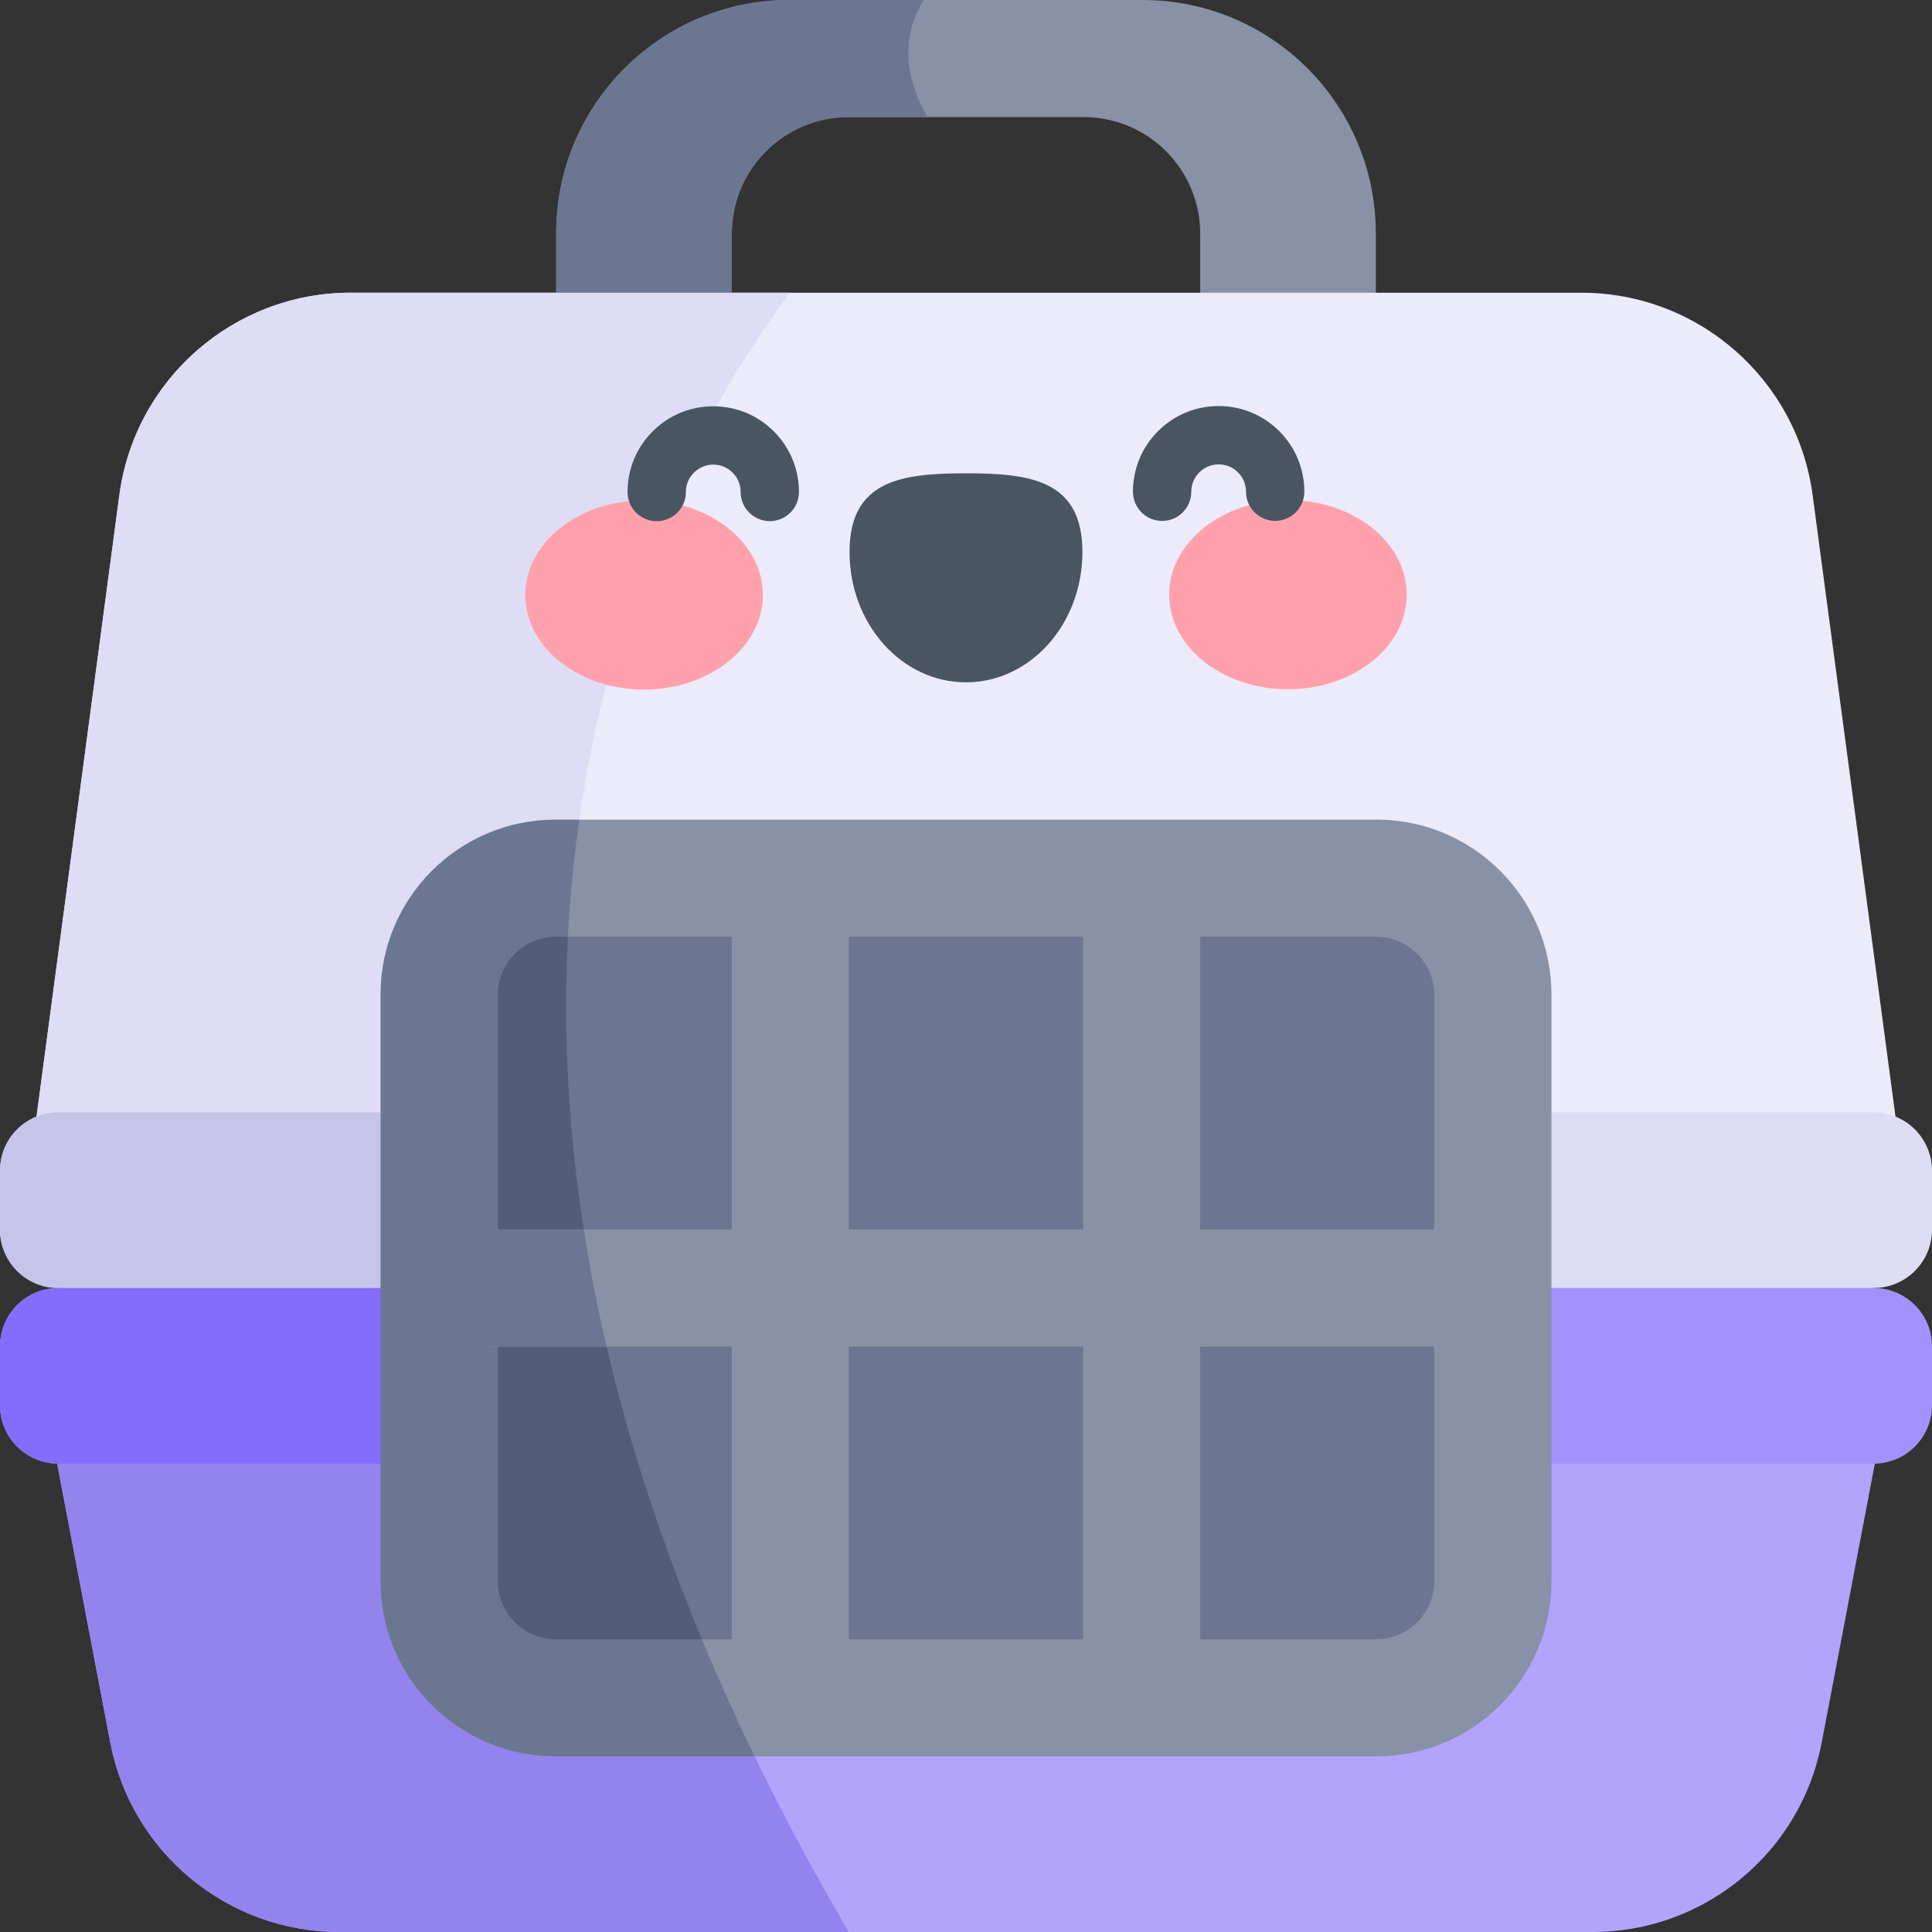 <svg width="200" height="200" viewBox="0 0 200 200" fill="none" xmlns="http://www.w3.org/2000/svg">
<rect x="0" y="0" width="200" height="200" fill="#333333" stroke="none"/>
<g clip-path="url(#clip0_740_4071)">
<path d="M142.424 24.148V42.423H124.245V24.196C124.245 17.527 118.84 12.122 112.171 12.122H87.83C81.161 12.122 75.756 17.527 75.756 24.196V42.424H57.577V24.148C57.576 10.81 68.387 0 81.724 0H118.276C131.613 0 142.424 10.81 142.424 24.148Z" fill="#8991A6"/>
<path d="M96.032 12.122H87.829C81.16 12.122 75.755 17.527 75.755 24.196V42.424H57.576V24.148C57.576 10.81 68.387 0 81.724 0H95.638C94.225 2.218 92.699 6.459 96.032 12.122Z" fill="#6B7790"/>
<path d="M196.97 121.214H3.031L12.355 51.258C13.957 39.264 24.192 30.302 36.294 30.302H57.576L66.676 33.815L75.755 30.302H163.706C175.808 30.302 186.043 39.264 187.645 51.258L196.97 121.214Z" fill="#EBEBF9"/>
<path d="M59.613 121.214H3.031L12.355 51.258C13.957 39.264 24.192 30.302 36.294 30.302H81.789C73.506 41.248 53.983 72.809 59.613 121.214Z" fill="#DEDDF5"/>
<path d="M196.97 136.363L188.586 180.372C186.417 191.762 176.46 200 164.865 200H35.135C23.54 200 13.583 191.762 11.414 180.372L3.031 136.363H196.97Z" fill="#B2A4FD"/>
<path d="M87.87 200H35.135C23.54 200 13.583 191.762 11.414 180.372L3.031 136.363H62.12C66.193 155.407 74.17 176.681 87.87 200Z" fill="#9383ED"/>
<path d="M200 121.189V127.295C200 130.631 197.296 133.332 193.963 133.332L99.996 141.381L62.519 138.17L6.037 133.332C2.705 133.332 0 130.632 0 127.295V121.189C0 117.853 2.704 115.152 6.037 115.152H193.963C197.295 115.153 200 117.853 200 121.189Z" fill="#DEDDF5"/>
<path d="M62.519 138.17L6.037 133.332C2.705 133.332 0 130.632 0 127.295V121.189C0 117.853 2.704 115.152 6.037 115.152H59.025C59.581 122.421 60.695 130.096 62.519 138.17Z" fill="#C7C4EA"/>
<path d="M200 139.369V145.479C200 148.811 197.296 151.516 193.963 151.516H6.037C2.705 151.515 0 148.811 0 145.479V139.369C0 136.037 2.704 133.332 6.037 133.332L23.371 135.855L39.393 133.332H193.963C197.295 133.332 200 136.037 200 139.369Z" fill="#A392FD"/>
<path d="M66.077 151.515H6.037C2.705 151.515 0 148.811 0 145.479V139.369C0 136.037 2.704 133.332 6.037 133.332H61.5C62.639 139.176 64.144 145.241 66.077 151.515Z" fill="#846DFC"/>
<path d="M160.607 102.958V163.706C160.607 173.711 152.497 181.817 142.496 181.817H78.114L47.104 174.387V95.883L59.963 84.847H142.496C152.497 84.847 160.607 92.957 160.607 102.958Z" fill="#8991A6"/>
<path d="M78.114 181.817H57.504C47.503 181.817 39.393 173.711 39.393 163.706V102.958C39.393 92.957 47.503 84.847 57.504 84.847H59.963C56.373 109.985 59.11 142.649 78.114 181.817Z" fill="#6B7790"/>
<path d="M148.485 103.006V163.661C148.485 166.994 145.78 169.699 142.448 169.699H57.552C54.22 169.699 51.515 166.994 51.515 163.661V103.006C51.515 99.674 54.219 96.969 57.552 96.969H142.448C145.78 96.97 148.485 99.674 148.485 103.006Z" fill="#6B7790"/>
<path d="M72.653 169.699H57.552C54.22 169.699 51.515 166.994 51.515 163.661V103.006C51.515 99.674 54.219 96.969 57.552 96.969H58.788C57.745 117.302 61.017 141.683 72.653 169.699Z" fill="#525E77"/>
<path d="M150.497 127.271V139.393H124.245V171.711H112.122V139.393H87.878V171.308H75.755V139.393H50.308V127.271H75.755V95.36H87.878V127.271H112.122V95.36H124.245V127.271H150.497Z" fill="#8991A6"/>
<path d="M62.796 139.393H50.308V127.271H60.438C61.05 131.207 61.83 135.248 62.796 139.393Z" fill="#6B7790"/>
<path d="M78.971 61.584C78.974 66.992 73.47 71.379 66.679 71.383C59.888 71.386 54.38 67.005 54.377 61.597C54.375 56.188 59.878 51.801 66.669 51.798C73.461 51.794 78.968 56.176 78.971 61.584Z" fill="#FFA1AC"/>
<path d="M121.029 61.563C121.032 66.971 126.539 71.353 133.331 71.349C140.122 71.346 145.625 66.959 145.623 61.551C145.62 56.142 140.113 51.761 133.321 51.764C126.53 51.768 121.027 56.155 121.029 61.563Z" fill="#FFA1AC"/>
<path d="M112.051 57.141C112.047 49.691 106.651 48.994 99.994 48.998C93.337 49.001 87.941 49.703 87.944 57.153C87.948 64.602 93.348 70.638 100.004 70.634C106.662 70.631 112.055 64.59 112.051 57.141Z" fill="#495560"/>
<path d="M67.983 53.953C66.316 53.953 64.965 52.602 64.964 50.936C64.963 48.566 65.884 46.338 67.559 44.661C69.234 42.985 71.461 42.061 73.831 42.06H73.836C76.204 42.06 78.43 42.981 80.105 44.655C81.781 46.33 82.706 48.557 82.707 50.927C82.707 52.594 81.357 53.946 79.69 53.947C79.689 53.947 79.689 53.947 79.688 53.947C78.022 53.947 76.671 52.596 76.67 50.93C76.67 50.173 76.374 49.461 75.839 48.926C75.304 48.392 74.592 48.097 73.836 48.097C73.836 48.097 73.835 48.097 73.834 48.097C73.077 48.098 72.366 48.393 71.831 48.929C71.296 49.464 71.001 50.176 71.002 50.933C71.002 52.6 69.652 53.952 67.985 53.953C67.984 53.953 67.983 53.953 67.983 53.953Z" fill="#495560"/>
<path d="M120.301 53.926C118.635 53.926 117.284 52.576 117.283 50.909C117.282 48.539 118.203 46.311 119.878 44.635C121.553 42.958 123.78 42.034 126.15 42.033H126.155C128.522 42.033 130.749 42.955 132.424 44.629C134.1 46.303 135.024 48.531 135.026 50.9C135.026 52.568 133.676 53.919 132.009 53.92C132.008 53.92 132.008 53.92 132.007 53.92C130.341 53.921 128.99 52.57 128.989 50.903C128.988 50.146 128.693 49.434 128.158 48.9C127.622 48.365 126.911 48.071 126.155 48.071C126.154 48.071 126.154 48.071 126.153 48.071C125.396 48.071 124.685 48.366 124.15 48.902C123.615 49.438 123.32 50.15 123.32 50.907C123.321 52.574 121.97 53.926 120.304 53.927C120.302 53.926 120.302 53.926 120.301 53.926Z" fill="#495560"/>
</g>
<defs>
<clipPath id="clip0_740_4071">
<rect width="200" height="200" fill="white"/>
</clipPath>
</defs>
</svg>
